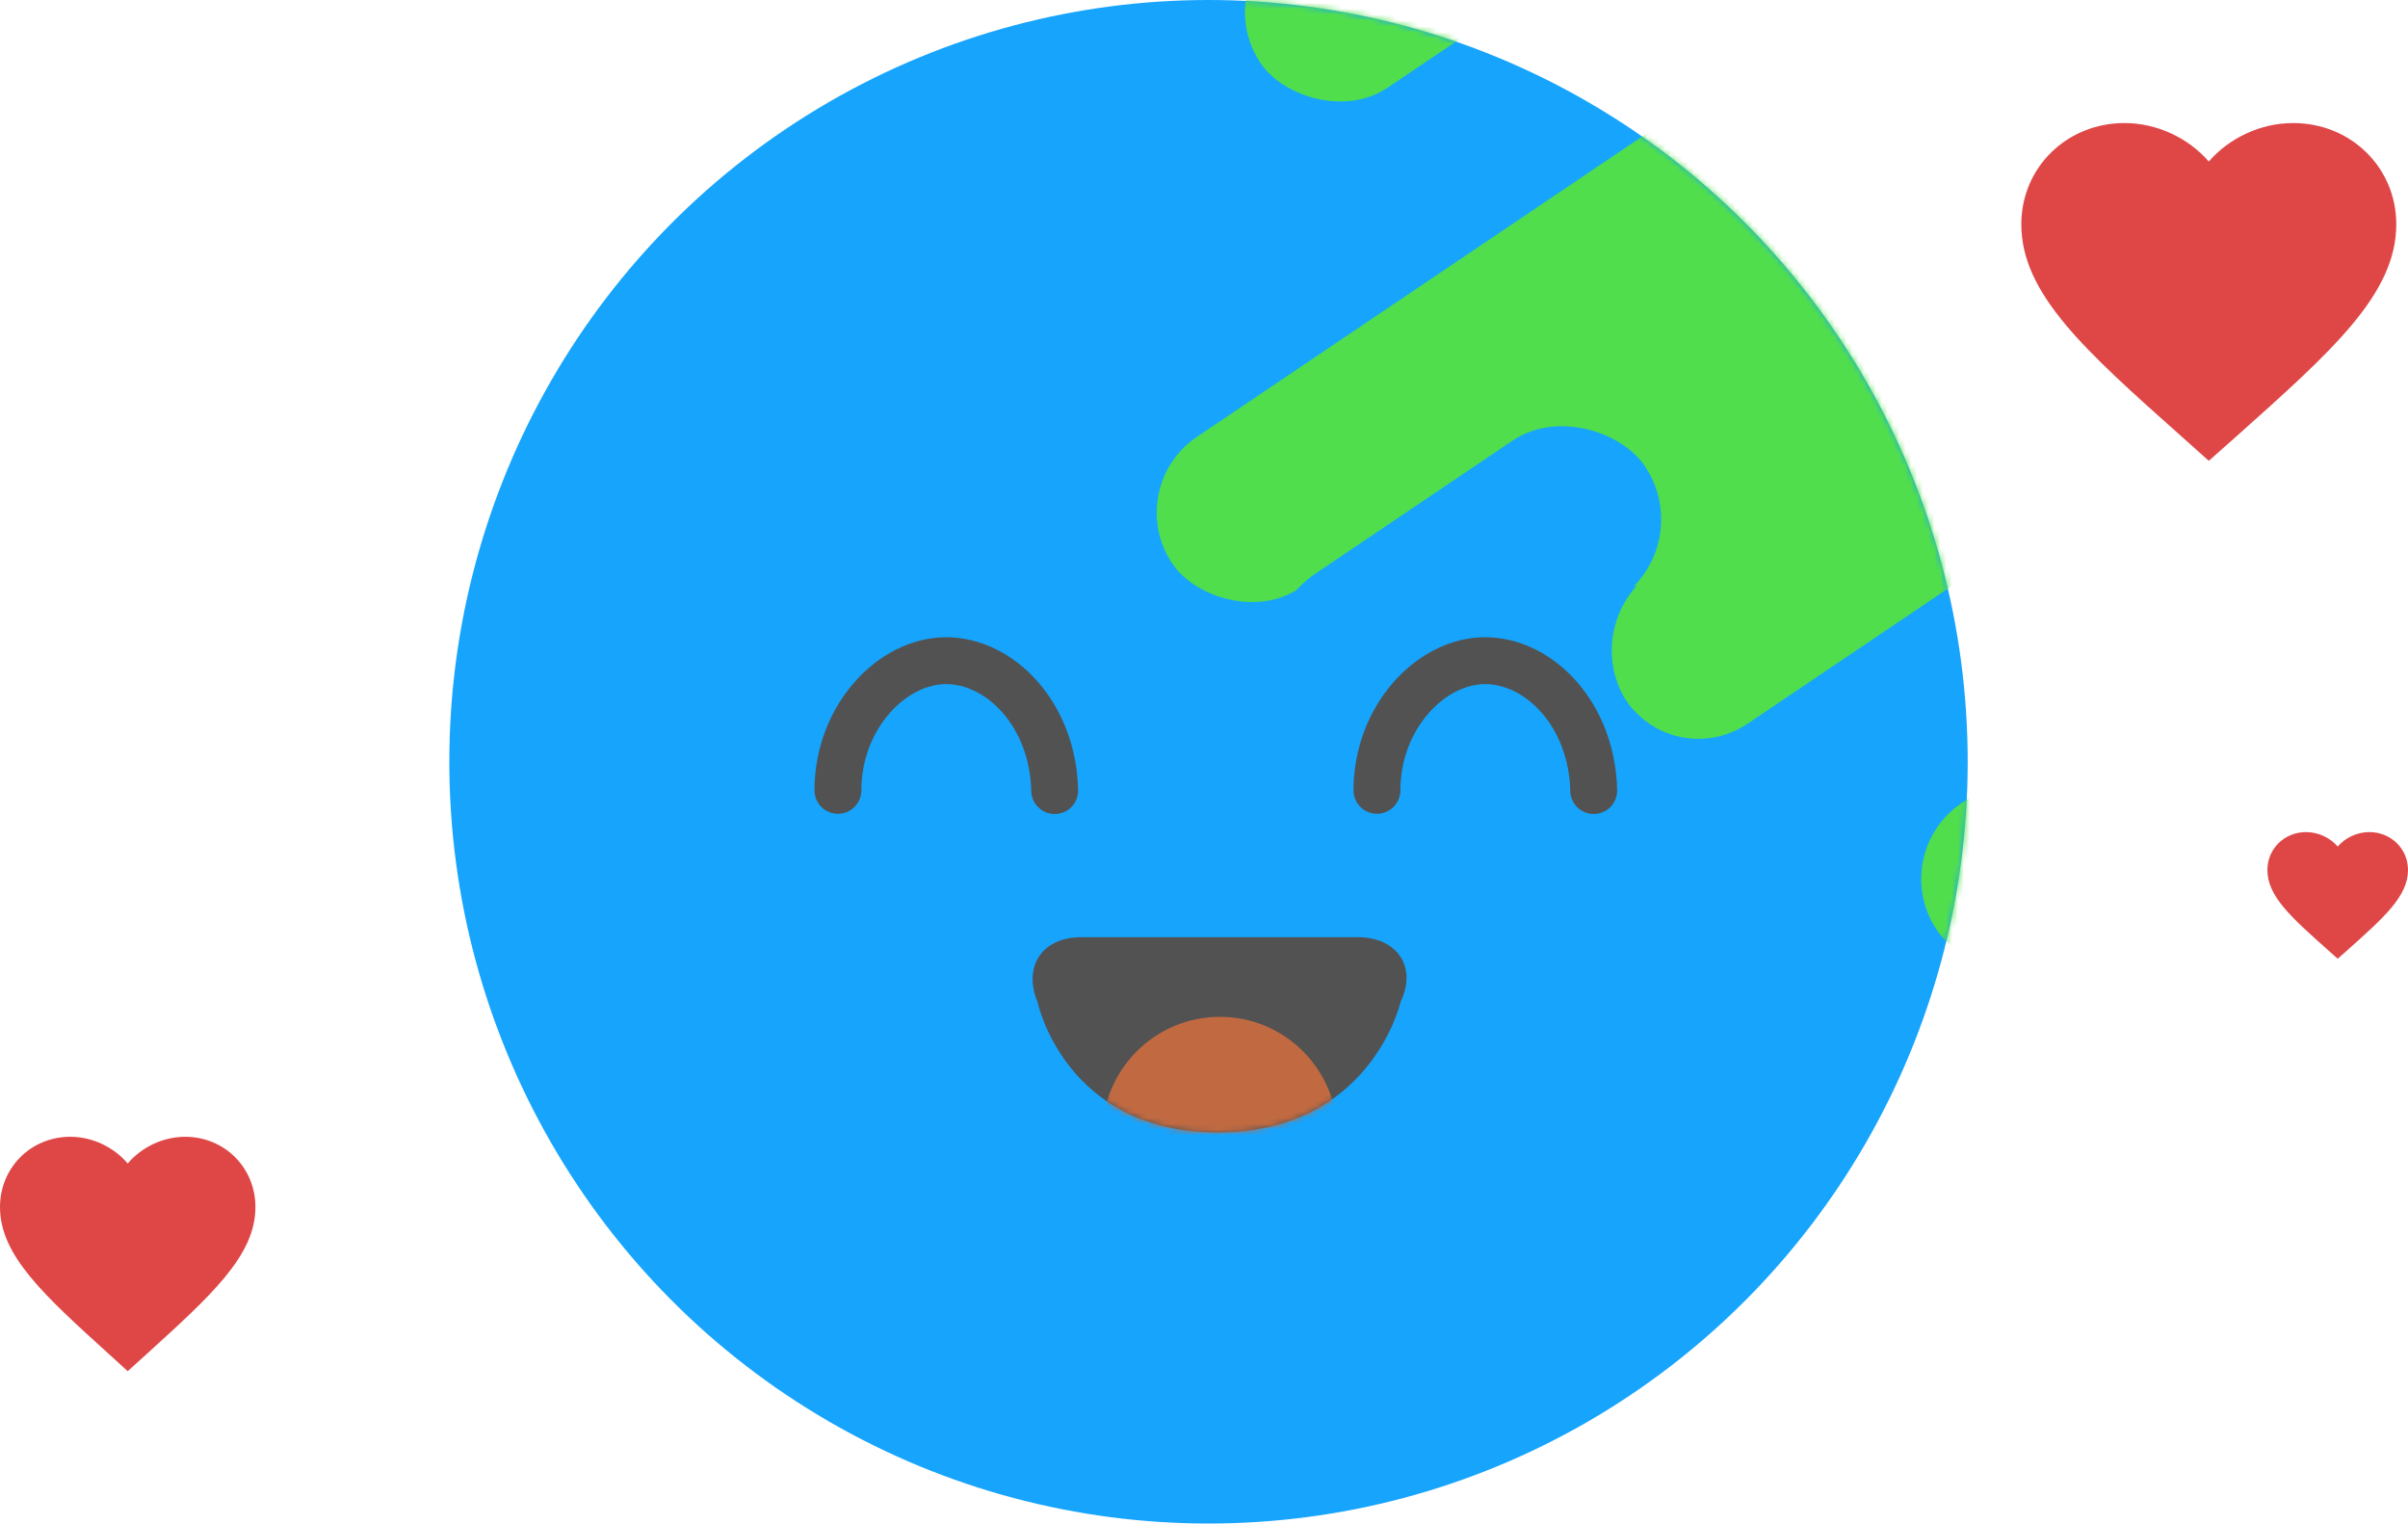 <svg width="411" height="260" viewBox="0 0 411 260" xmlns="http://www.w3.org/2000/svg" xmlns:xlink="http://www.w3.org/1999/xlink"><title>Happy planet</title><defs><ellipse id="a" cx="129.578" cy="130" rx="129.578" ry="130"/><path d="M1.835 22.23c-2.524 6.12.802 11.08 7.44 11.08h47.25c6.632 0 10.144-5.037 7.284-11.013 0 0-5.035-22.26-31.182-22.297C6.482-.037 1.835 22.23 1.835 22.23z" id="c"/></defs><g fill="none" fill-rule="evenodd"><g transform="translate(76.692)"><mask id="b" fill="#fff"><use xlink:href="#a"/></mask><use fill="#16A4FD" xlink:href="#a"/><g mask="url(#b)"><g transform="rotate(-34 91.463 -114.723)"><rect fill="#51DE4D" x="60.254" width="169.747" height="31.2" rx="15.6"/><rect fill="#51DE4D" y="62.4" width="169.747" height="31.2" rx="15.6"/><path d="M51.14 140.62c.304-8.588 7.516-15.58 16.116-15.617l137.54-.592c8.597-.036 15.566 6.897 15.566 15.5v.068c0 8.597-6.97 15.566-15.57 15.566H66.186c-8.6 0-15.325-6.972-15.023-15.55l-.022.626z" fill="#51DE4D"/><rect fill="#51DE4D" x="73.211" y="187.2" width="169.747" height="31.2" rx="15.6"/><g transform="translate(2.954 93.06)"><rect fill="#51DE4D" x="46.648" width="105.606" height="32.5" rx="16.25"/><rect fill="#16A4FD" width="73.211" height="32.5" rx="16.25"/></g></g><g transform="rotate(-34 556.917 221.48)"><rect fill="#51DE4D" x="20.05" y="62.336" width="169.747" height="31.2" rx="15.6"/><g transform="rotate(180 100.732 31.636)"><rect fill="#51DE4D" x="46.648" width="105.606" height="32.5" rx="16.25"/><rect fill="#16A4FD" width="73.211" height="32.5" rx="16.25"/></g><rect fill="#51DE4D" x=".362" y=".111" width="169.747" height="31.2" rx="15.6"/></g></g><g mask="url(#b)"><g transform="matrix(1 0 0 -1 98.565 193.25)"><mask id="d" fill="#fff"><use xlink:href="#c"/></mask><use fill="#525252" xlink:href="#c"/><path d="M32.956 19.724c11.092 0 20.085-9.022 20.085-20.15 0-11.13-8.992-17.474-20.084-17.474-11.092 0-20.085 6.345-20.085 17.474 0 11.128 8.994 20.15 20.086 20.15z" fill="#C16A41" mask="url(#d)"/></g><g stroke-linecap="round" stroke="#525252" stroke-width="8"><path d="M66.326 134.877c.01-12.5 9.224-22.136 18.474-22.127 9.25.01 18.23 9.18 18.526 22.163M158.326 134.877c.01-12.5 9.224-22.136 18.474-22.127 9.25.01 18.23 9.18 18.526 22.163"/></g></g></g><path d="M21.798 234l-3.16-2.877C7.41 220.943 0 214.23 0 205.99 0 199.274 5.275 194 11.99 194c3.792 0 7.432 1.766 9.808 4.556 2.377-2.79 6.017-4.556 9.81-4.556 6.714 0 11.99 5.275 11.99 11.99 0 8.24-7.413 14.953-18.64 25.154L21.8 234zM377 78.643l-4.64-4.147C355.88 59.826 345 50.15 345 38.276 345 28.603 352.744 21 362.6 21c5.568 0 10.912 2.544 14.4 6.565 3.488-4.02 8.832-6.565 14.4-6.565 9.856 0 17.6 7.602 17.6 17.277 0 11.874-10.88 21.55-27.36 36.25L377 78.644zM399 163.616l-1.74-1.555c-6.18-5.5-10.26-9.128-10.26-13.58 0-3.63 2.904-6.48 6.6-6.48 2.088 0 4.092.954 5.4 2.462 1.308-1.508 3.312-2.462 5.4-2.462 3.696 0 6.6 2.85 6.6 6.48 0 4.452-4.08 8.08-10.26 13.593l-1.74 1.543z" fill="#DF4747"/></g></svg>